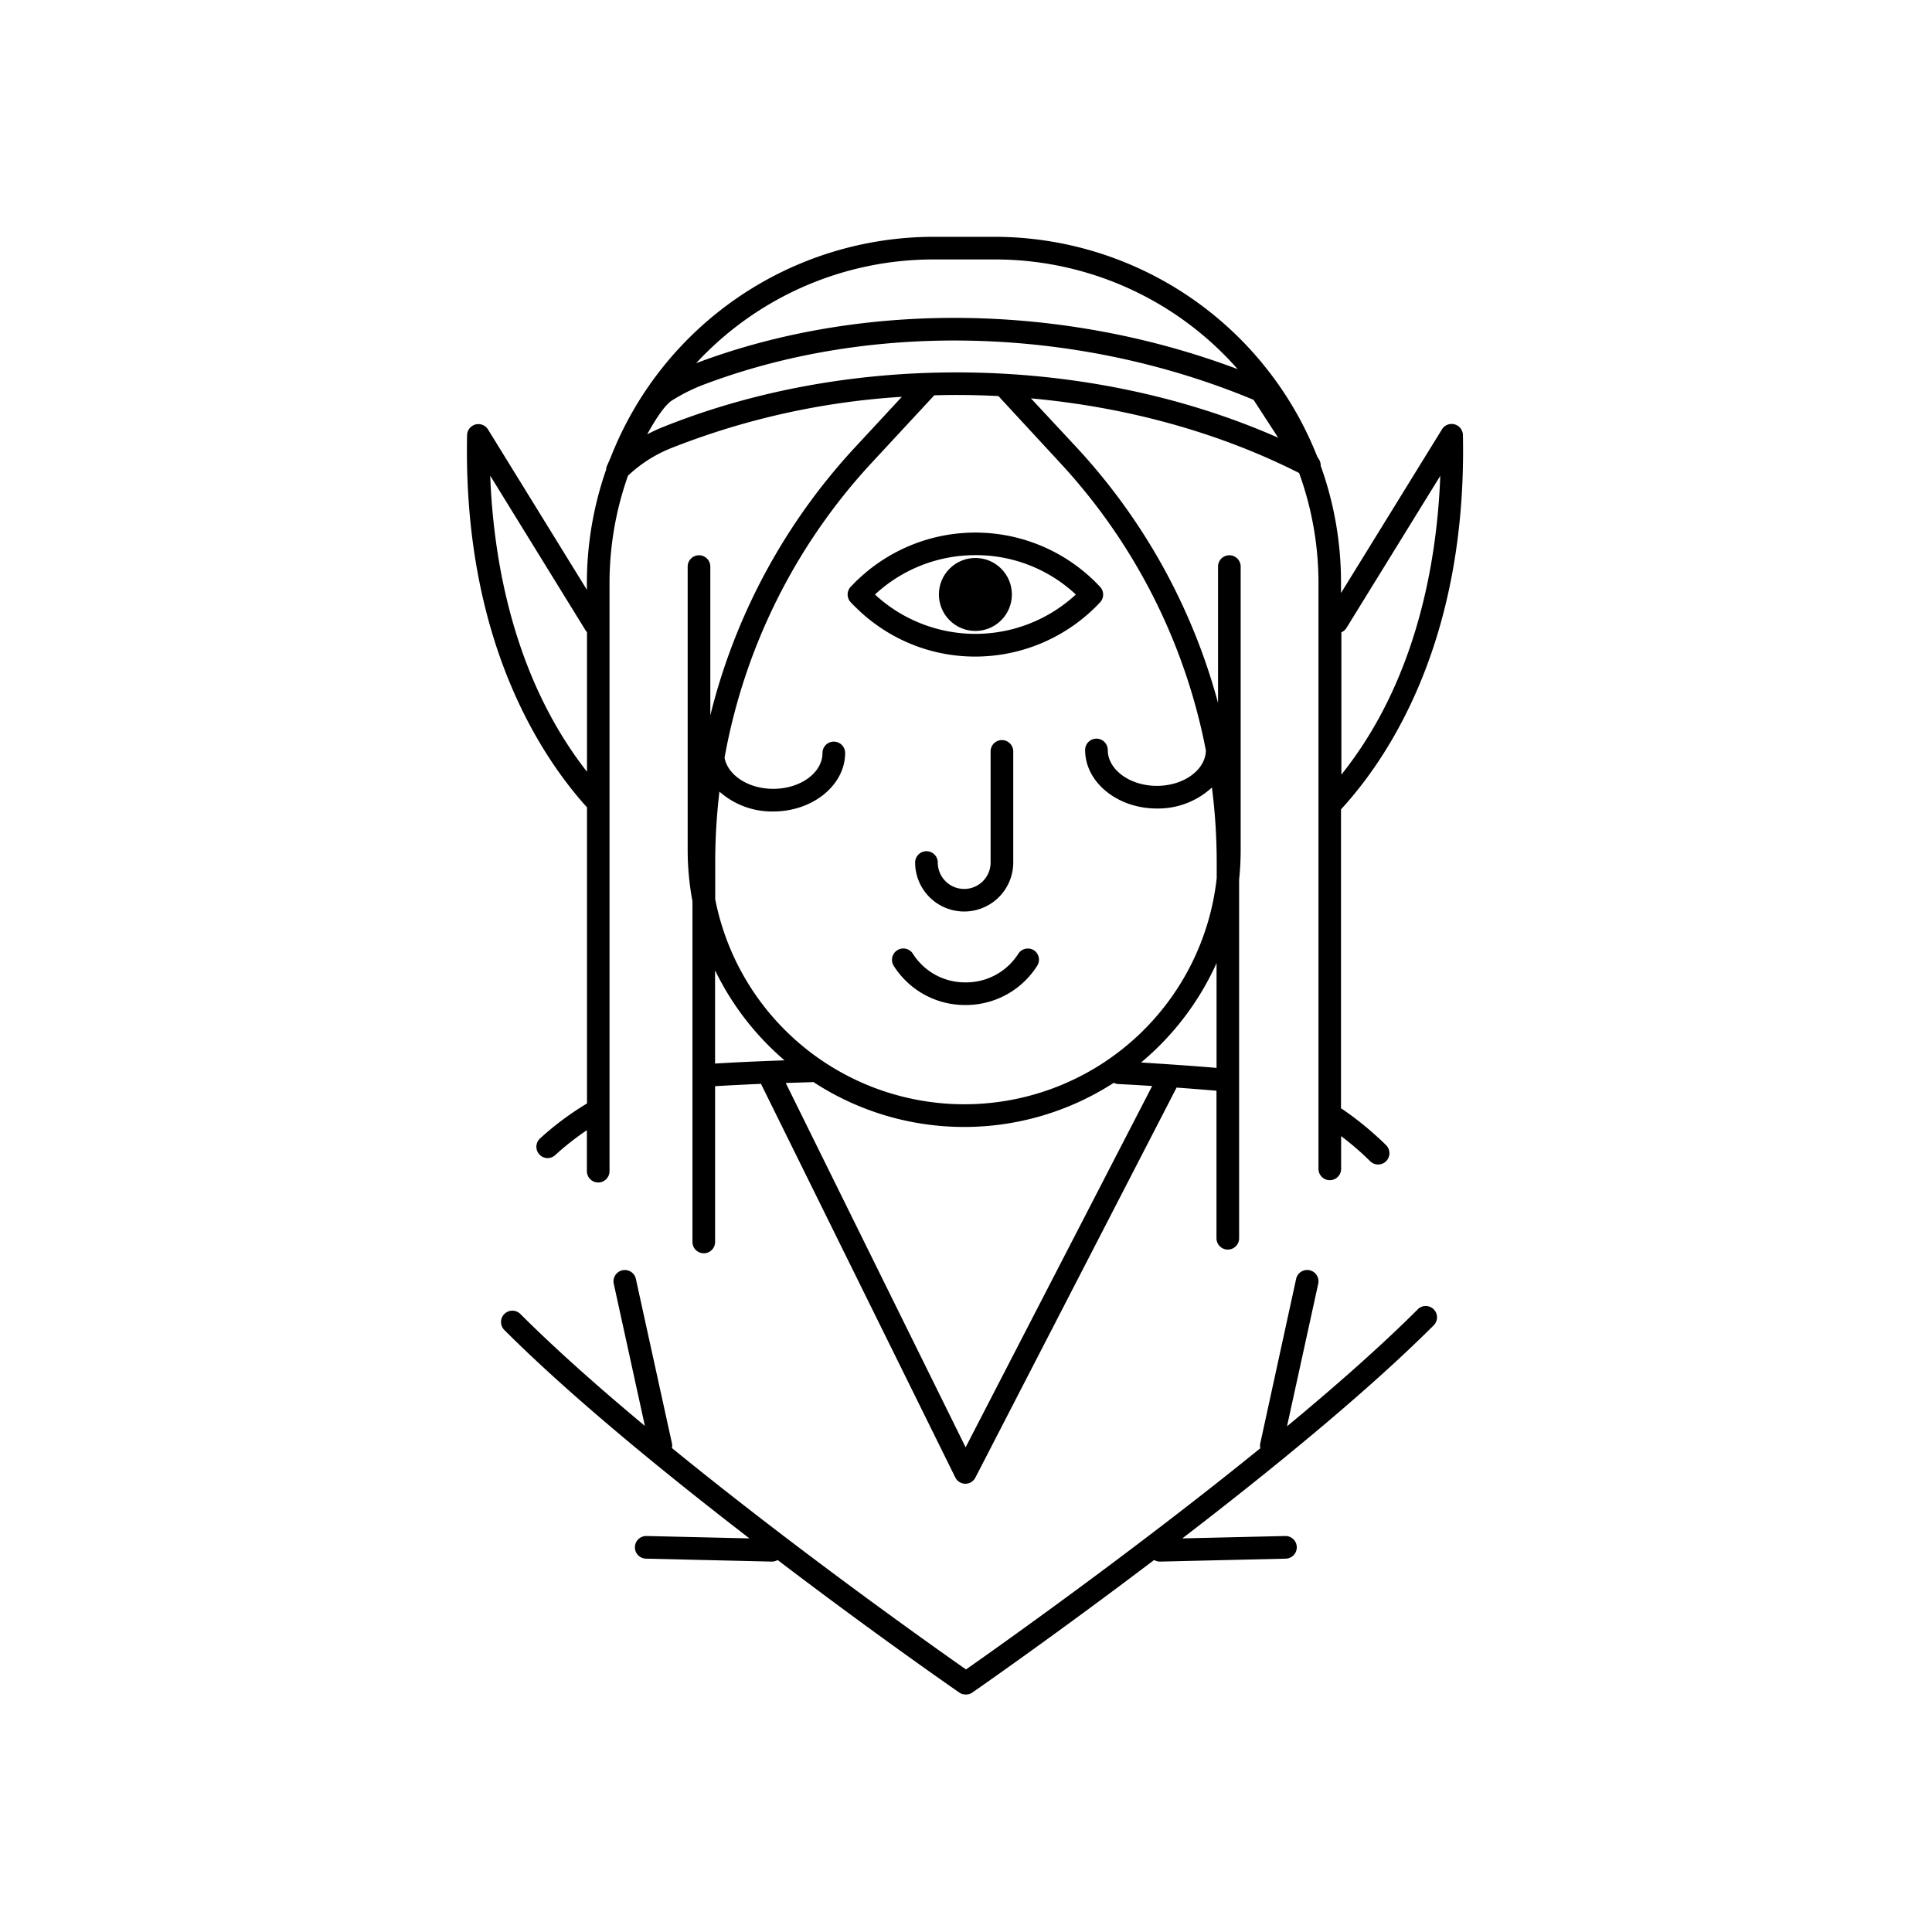 <svg xmlns="http://www.w3.org/2000/svg" viewBox="0 0 512 512"><title>Elf</title><g id="Elf"><g id="line-10" data-name="line"><path d="M255.52,241.56a13,13,0,0,0,13-13V199.13a3,3,0,0,0-6,0v29.45a7,7,0,1,1-14,0,3,3,0,0,0-6,0A13,13,0,0,0,255.52,241.56Z"/><path d="M226.85,154.05c-.48.48-.95,1-1.41,1.45a3,3,0,0,0,0,4.1c.45.47.9.94,1.37,1.39s1.22,1.18,1.86,1.74c.85.75,1.74,1.48,2.65,2.16A44.75,44.75,0,0,0,258.49,174a45.34,45.34,0,0,0,33.05-14.38,3,3,0,0,0,0-4.09,45.15,45.15,0,0,0-63.77-2.33Zm31.64-6.93a38.75,38.75,0,0,1,26.62,10.43,39.19,39.19,0,0,1-50.19,2.55c-.78-.59-1.56-1.22-2.3-1.88-.25-.22-.5-.44-.74-.67A39.07,39.07,0,0,1,258.49,147.12Z"/><circle cx="258.49" cy="157.54" r="9.67" transform="translate(-35.69 228.92) rotate(-45)"/><path d="M155.56,213.87v78.56l0,0a78.1,78.1,0,0,0-12.43,9.26,3,3,0,0,0,2,5.22,3.05,3.05,0,0,0,2-.79,71.54,71.54,0,0,1,8.4-6.6v10.85a3,3,0,0,0,6,0V154.6a85.36,85.36,0,0,1,4.89-28.53,36.08,36.08,0,0,1,11.26-7.24A199.78,199.78,0,0,1,239,105.16l-12.33,13.3a161.48,161.48,0,0,0-38.43,71.13V150.15a3,3,0,0,0-6,0v75.19a73.29,73.29,0,0,0,1.27,13.5v90.29a3,3,0,0,0,6,0V287.85q5.94-.35,12.2-.62c0,.11.07.21.11.31l51.34,104a3,3,0,0,0,2.66,1.67h0a3,3,0,0,0,2.66-1.62l53.33-103.37c3.55.26,7.08.54,10.57.83v39.1a3,3,0,0,0,6,0V233.08a73.31,73.31,0,0,0,.41-7.74V150.15a3,3,0,0,0-6,0v36.12a161.41,161.41,0,0,0-37.58-67.81l-12-12.89c25.11,2.28,49.59,8.91,71.07,19.78a85.66,85.66,0,0,1,5.13,29.25V309.76a3,3,0,0,0,6,0v-8.68c2,1.52,3.95,3.13,5.8,4.84.61.57,1.22,1.15,1.82,1.74a3,3,0,1,0,4.22-4.26c-.65-.64-1.31-1.27-2-1.89a83.61,83.61,0,0,0-9.58-7.62,2.69,2.69,0,0,0-.29-.16V214.49c12.57-13.67,33.41-44.69,32.31-99.18a3,3,0,0,0-5.56-1.52l-26.75,43.37V154.6A91.27,91.27,0,0,0,350,123.43a3,3,0,0,0-.47-1.72l-.42-.64a92,92,0,0,0-85.49-58.31H247.39a92,92,0,0,0-85.55,58.45c-.49,1.12-.83,1.93-1,2.26a3,3,0,0,0-.21,1,91.34,91.34,0,0,0-5.1,30.17v1.66l-26.19-42.47a3,3,0,0,0-5.56,1.52c-1.09,53.93,19.39,84.87,31.7,98.52A.1.1,0,0,0,155.56,213.87Zm33.94,43.27A73.52,73.52,0,0,0,207.91,281c-6.43.22-12.52.5-18.41.85Zm66.4,126.41L208.23,287l6.72-.21a2.52,2.52,0,0,0,.56-.07,73,73,0,0,0,79.64.24,3.13,3.13,0,0,0,1.19.32c3,.15,6,.33,9,.52ZM322.4,283c-6.56-.55-13.24-1-20-1.43a73.77,73.77,0,0,0,20-26.34ZM280.83,122.54a155.36,155.36,0,0,1,38.74,76.33c-.09,5.19-5.9,9.39-13,9.39s-13-4.27-13-9.51a3,3,0,0,0-6,0c0,8.55,8.54,15.51,19,15.51a21,21,0,0,0,14.6-5.57,155.62,155.62,0,0,1,1.27,19.83v4.19a67.28,67.28,0,0,1-132.9,5.6v-9.79a157.48,157.48,0,0,1,1.12-18.73,21,21,0,0,0,14.26,5.26c10.5,0,19.05-7,19.05-15.51a3,3,0,0,0-6,0c0,5.25-5.85,9.51-13.05,9.51-6.59,0-12-3.58-12.91-8.22a155.38,155.38,0,0,1,39.09-78.29l16.49-17.78q8.49-.24,17,.2ZM253.45,98.69c-26.92,0-53.83,4.82-78,14.58-1.34.54-2.65,1.16-3.93,1.83,2.19-4,4.54-7.54,6.38-8.86a48.09,48.09,0,0,1,9.31-4.58c44.58-16.64,98.7-15,145,4.3L338.73,116C312.71,104.52,283.08,98.69,253.45,98.69ZM356.83,166.4l24.86-40.3c-.84,22.05-6,53.92-26.21,79.18V167.57A3,3,0,0,0,356.83,166.4ZM247.39,68.76h16.26A85.62,85.62,0,0,1,328,97.83C281.8,80.43,229,79.66,185.15,96l-.66.24A85.64,85.64,0,0,1,247.39,68.76ZM155.15,167a2.69,2.69,0,0,0,.41.52v37c-19.72-25.18-24.82-56.66-25.65-78.46Z"/><path d="M274,251.83a3,3,0,0,0-4.14.93,16.39,16.39,0,0,1-14,7.58h0a16.34,16.34,0,0,1-13.93-7.58,3,3,0,0,0-5.08,3.2,22.33,22.33,0,0,0,19,10.38h0a22.38,22.38,0,0,0,19-10.37A3,3,0,0,0,274,251.83Z"/><path d="M375.81,346.9c-9.78,9.78-21.93,20.48-34.74,31.09l8.26-37.72a3,3,0,1,0-5.86-1.28L334,382.44a3,3,0,0,0,0,1.36c-33.77,27.4-69.84,52.9-78,58.62-8.17-5.72-44.28-31.23-77.94-58.68a3,3,0,0,0,0-1.3L168.53,339a3,3,0,1,0-5.86,1.28l8.23,37.6c-12.1-10.09-23.59-20.26-33-29.66a3,3,0,0,0-4.24,4.25c17.59,17.59,42.4,37.85,64.95,55.22l-27.25-.63h-.07a3,3,0,0,0-.07,6l33.27.78h.07a3,3,0,0,0,1.52-.42c26.26,20,47.76,34.86,48.17,35.14l.27.16.09.06a3.19,3.19,0,0,0,.59.21l.12,0a2.72,2.72,0,0,0,.63.08h0a2.72,2.72,0,0,0,.63-.08l.12,0a2.63,2.63,0,0,0,.59-.22l.09-.05.27-.16c.42-.29,21.9-15.2,48.21-35.15a3,3,0,0,0,1.53.43h.07l33.27-.78a3,3,0,1,0-.14-6l-27.26.63c23.2-17.82,48.84-38.68,66.69-56.54a3,3,0,0,0-4.24-4.24Z"/></g></g></svg>